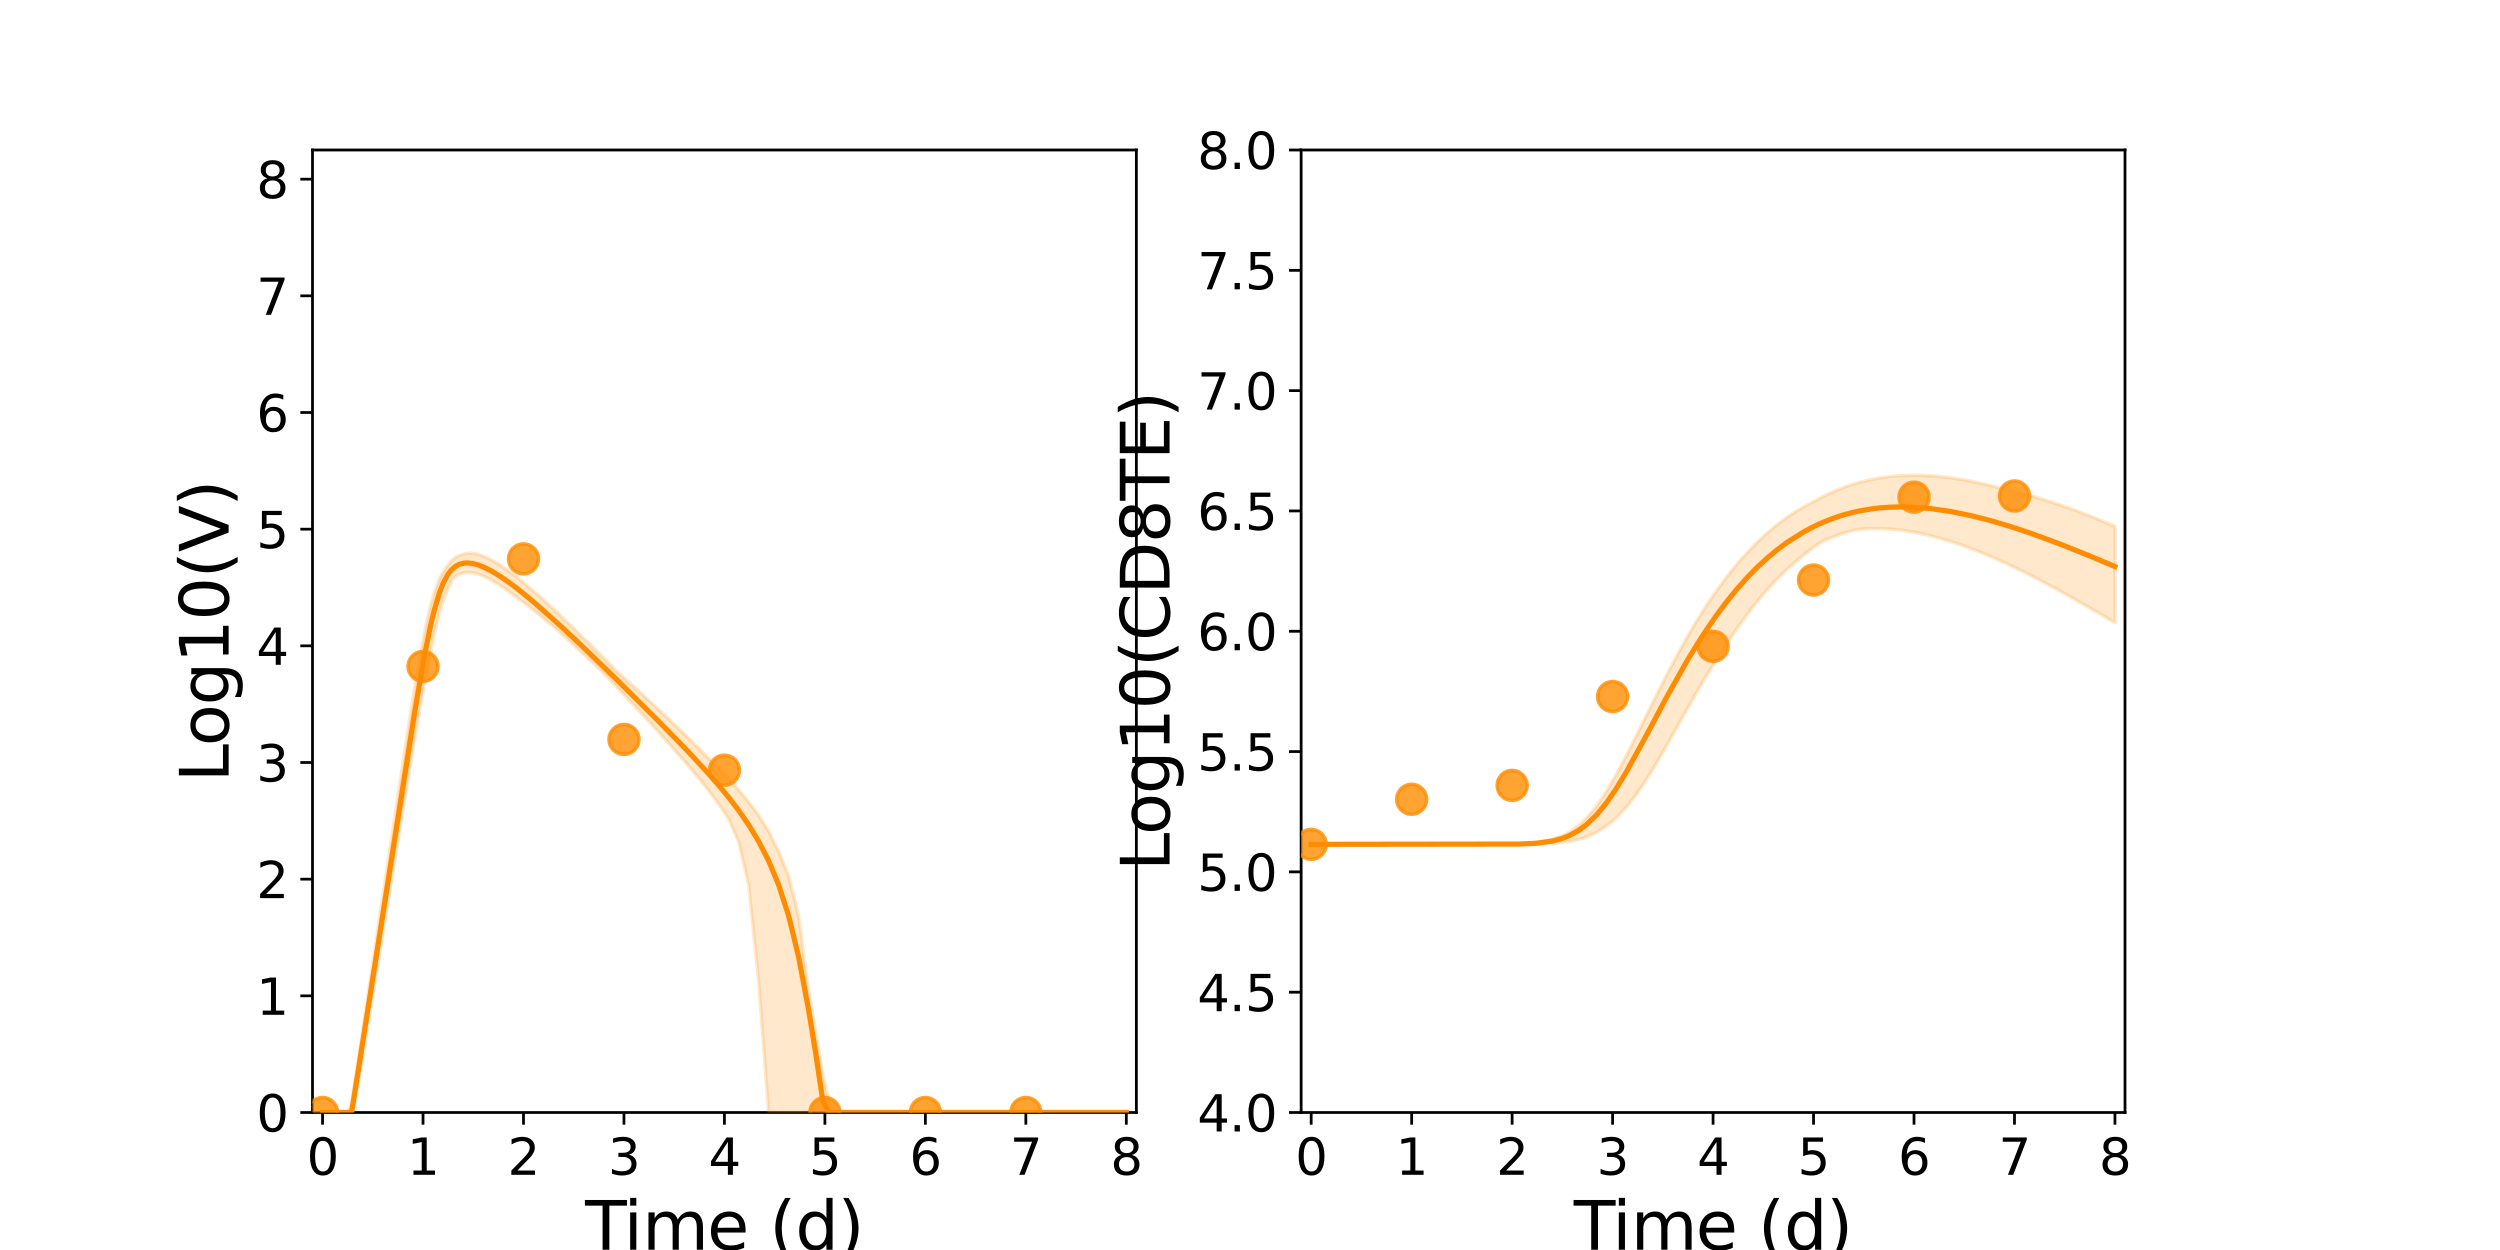 <?xml version="1.0" encoding="utf-8" standalone="no"?>
<!DOCTYPE svg PUBLIC "-//W3C//DTD SVG 1.1//EN"
  "http://www.w3.org/Graphics/SVG/1.1/DTD/svg11.dtd">
<svg xmlns:xlink="http://www.w3.org/1999/xlink" width="720pt" height="360pt" viewBox="0 0 720 360" xmlns="http://www.w3.org/2000/svg" version="1.1">
 <defs>
  <style type="text/css">*{stroke-linejoin: round; stroke-linecap: butt}</style>
 </defs>
 <g id="figure_1">
  <g id="patch_1">
   <path d="M 0 360 
L 720 360 
L 720 0 
L 0 0 
z
" style="fill: #ffffff"/>
  </g>
  <g id="axes_1">
   <g id="patch_2">
    <path d="M 90 320.4 
L 327.273 320.4 
L 327.273 43.2 
L 90 43.2 
z
" style="fill: #ffffff"/>
   </g>
   <g id="matplotlib.axis_1">
    <g id="xtick_1">
     <g id="line2d_1">
      <defs>
       <path id="mb0a938b081" d="M 0 0 
L 0 3.5 
" style="stroke: #000000; stroke-width: 0.8"/>
      </defs>
      <g>
       <use xlink:href="#mb0a938b081" x="92.894" y="320.4" style="stroke: #000000; stroke-width: 0.8"/>
      </g>
     </g>
     <g id="text_1">
      <!-- 0 -->
      <g transform="translate(88.313 338.342) scale(0.144 -0.144)">
       <defs>
        <path id="DejaVuSans-30" d="M 2034 4250 
Q 1547 4250 1301 3770 
Q 1056 3291 1056 2328 
Q 1056 1369 1301 889 
Q 1547 409 2034 409 
Q 2525 409 2770 889 
Q 3016 1369 3016 2328 
Q 3016 3291 2770 3770 
Q 2525 4250 2034 4250 
z
M 2034 4750 
Q 2819 4750 3233 4129 
Q 3647 3509 3647 2328 
Q 3647 1150 3233 529 
Q 2819 -91 2034 -91 
Q 1250 -91 836 529 
Q 422 1150 422 2328 
Q 422 3509 836 4129 
Q 1250 4750 2034 4750 
z
" transform="scale(0.016)"/>
       </defs>
       <use xlink:href="#DejaVuSans-30"/>
      </g>
     </g>
    </g>
    <g id="xtick_2">
     <g id="line2d_2">
      <g>
       <use xlink:href="#mb0a938b081" x="121.829" y="320.4" style="stroke: #000000; stroke-width: 0.8"/>
      </g>
     </g>
     <g id="text_2">
      <!-- 1 -->
      <g transform="translate(117.248 338.342) scale(0.144 -0.144)">
       <defs>
        <path id="DejaVuSans-31" d="M 794 531 
L 1825 531 
L 1825 4091 
L 703 3866 
L 703 4441 
L 1819 4666 
L 2450 4666 
L 2450 531 
L 3481 531 
L 3481 0 
L 794 0 
L 794 531 
z
" transform="scale(0.016)"/>
       </defs>
       <use xlink:href="#DejaVuSans-31"/>
      </g>
     </g>
    </g>
    <g id="xtick_3">
     <g id="line2d_3">
      <g>
       <use xlink:href="#mb0a938b081" x="150.765" y="320.4" style="stroke: #000000; stroke-width: 0.8"/>
      </g>
     </g>
     <g id="text_3">
      <!-- 2 -->
      <g transform="translate(146.184 338.342) scale(0.144 -0.144)">
       <defs>
        <path id="DejaVuSans-32" d="M 1228 531 
L 3431 531 
L 3431 0 
L 469 0 
L 469 531 
Q 828 903 1448 1529 
Q 2069 2156 2228 2338 
Q 2531 2678 2651 2914 
Q 2772 3150 2772 3378 
Q 2772 3750 2511 3984 
Q 2250 4219 1831 4219 
Q 1534 4219 1204 4116 
Q 875 4013 500 3803 
L 500 4441 
Q 881 4594 1212 4672 
Q 1544 4750 1819 4750 
Q 2544 4750 2975 4387 
Q 3406 4025 3406 3419 
Q 3406 3131 3298 2873 
Q 3191 2616 2906 2266 
Q 2828 2175 2409 1742 
Q 1991 1309 1228 531 
z
" transform="scale(0.016)"/>
       </defs>
       <use xlink:href="#DejaVuSans-32"/>
      </g>
     </g>
    </g>
    <g id="xtick_4">
     <g id="line2d_4">
      <g>
       <use xlink:href="#mb0a938b081" x="179.701" y="320.4" style="stroke: #000000; stroke-width: 0.8"/>
      </g>
     </g>
     <g id="text_4">
      <!-- 3 -->
      <g transform="translate(175.12 338.342) scale(0.144 -0.144)">
       <defs>
        <path id="DejaVuSans-33" d="M 2597 2516 
Q 3050 2419 3304 2112 
Q 3559 1806 3559 1356 
Q 3559 666 3084 287 
Q 2609 -91 1734 -91 
Q 1441 -91 1130 -33 
Q 819 25 488 141 
L 488 750 
Q 750 597 1062 519 
Q 1375 441 1716 441 
Q 2309 441 2620 675 
Q 2931 909 2931 1356 
Q 2931 1769 2642 2001 
Q 2353 2234 1838 2234 
L 1294 2234 
L 1294 2753 
L 1863 2753 
Q 2328 2753 2575 2939 
Q 2822 3125 2822 3475 
Q 2822 3834 2567 4026 
Q 2313 4219 1838 4219 
Q 1578 4219 1281 4162 
Q 984 4106 628 3988 
L 628 4550 
Q 988 4650 1302 4700 
Q 1616 4750 1894 4750 
Q 2613 4750 3031 4423 
Q 3450 4097 3450 3541 
Q 3450 3153 3228 2886 
Q 3006 2619 2597 2516 
z
" transform="scale(0.016)"/>
       </defs>
       <use xlink:href="#DejaVuSans-33"/>
      </g>
     </g>
    </g>
    <g id="xtick_5">
     <g id="line2d_5">
      <g>
       <use xlink:href="#mb0a938b081" x="208.636" y="320.4" style="stroke: #000000; stroke-width: 0.8"/>
      </g>
     </g>
     <g id="text_5">
      <!-- 4 -->
      <g transform="translate(204.055 338.342) scale(0.144 -0.144)">
       <defs>
        <path id="DejaVuSans-34" d="M 2419 4116 
L 825 1625 
L 2419 1625 
L 2419 4116 
z
M 2253 4666 
L 3047 4666 
L 3047 1625 
L 3713 1625 
L 3713 1100 
L 3047 1100 
L 3047 0 
L 2419 0 
L 2419 1100 
L 313 1100 
L 313 1709 
L 2253 4666 
z
" transform="scale(0.016)"/>
       </defs>
       <use xlink:href="#DejaVuSans-34"/>
      </g>
     </g>
    </g>
    <g id="xtick_6">
     <g id="line2d_6">
      <g>
       <use xlink:href="#mb0a938b081" x="237.572" y="320.4" style="stroke: #000000; stroke-width: 0.8"/>
      </g>
     </g>
     <g id="text_6">
      <!-- 5 -->
      <g transform="translate(232.991 338.342) scale(0.144 -0.144)">
       <defs>
        <path id="DejaVuSans-35" d="M 691 4666 
L 3169 4666 
L 3169 4134 
L 1269 4134 
L 1269 2991 
Q 1406 3038 1543 3061 
Q 1681 3084 1819 3084 
Q 2600 3084 3056 2656 
Q 3513 2228 3513 1497 
Q 3513 744 3044 326 
Q 2575 -91 1722 -91 
Q 1428 -91 1123 -41 
Q 819 9 494 109 
L 494 744 
Q 775 591 1075 516 
Q 1375 441 1709 441 
Q 2250 441 2565 725 
Q 2881 1009 2881 1497 
Q 2881 1984 2565 2268 
Q 2250 2553 1709 2553 
Q 1456 2553 1204 2497 
Q 953 2441 691 2322 
L 691 4666 
z
" transform="scale(0.016)"/>
       </defs>
       <use xlink:href="#DejaVuSans-35"/>
      </g>
     </g>
    </g>
    <g id="xtick_7">
     <g id="line2d_7">
      <g>
       <use xlink:href="#mb0a938b081" x="266.508" y="320.4" style="stroke: #000000; stroke-width: 0.8"/>
      </g>
     </g>
     <g id="text_7">
      <!-- 6 -->
      <g transform="translate(261.927 338.342) scale(0.144 -0.144)">
       <defs>
        <path id="DejaVuSans-36" d="M 2113 2584 
Q 1688 2584 1439 2293 
Q 1191 2003 1191 1497 
Q 1191 994 1439 701 
Q 1688 409 2113 409 
Q 2538 409 2786 701 
Q 3034 994 3034 1497 
Q 3034 2003 2786 2293 
Q 2538 2584 2113 2584 
z
M 3366 4563 
L 3366 3988 
Q 3128 4100 2886 4159 
Q 2644 4219 2406 4219 
Q 1781 4219 1451 3797 
Q 1122 3375 1075 2522 
Q 1259 2794 1537 2939 
Q 1816 3084 2150 3084 
Q 2853 3084 3261 2657 
Q 3669 2231 3669 1497 
Q 3669 778 3244 343 
Q 2819 -91 2113 -91 
Q 1303 -91 875 529 
Q 447 1150 447 2328 
Q 447 3434 972 4092 
Q 1497 4750 2381 4750 
Q 2619 4750 2861 4703 
Q 3103 4656 3366 4563 
z
" transform="scale(0.016)"/>
       </defs>
       <use xlink:href="#DejaVuSans-36"/>
      </g>
     </g>
    </g>
    <g id="xtick_8">
     <g id="line2d_8">
      <g>
       <use xlink:href="#mb0a938b081" x="295.443" y="320.4" style="stroke: #000000; stroke-width: 0.8"/>
      </g>
     </g>
     <g id="text_8">
      <!-- 7 -->
      <g transform="translate(290.862 338.342) scale(0.144 -0.144)">
       <defs>
        <path id="DejaVuSans-37" d="M 525 4666 
L 3525 4666 
L 3525 4397 
L 1831 0 
L 1172 0 
L 2766 4134 
L 525 4134 
L 525 4666 
z
" transform="scale(0.016)"/>
       </defs>
       <use xlink:href="#DejaVuSans-37"/>
      </g>
     </g>
    </g>
    <g id="xtick_9">
     <g id="line2d_9">
      <g>
       <use xlink:href="#mb0a938b081" x="324.379" y="320.4" style="stroke: #000000; stroke-width: 0.8"/>
      </g>
     </g>
     <g id="text_9">
      <!-- 8 -->
      <g transform="translate(319.798 338.342) scale(0.144 -0.144)">
       <defs>
        <path id="DejaVuSans-38" d="M 2034 2216 
Q 1584 2216 1326 1975 
Q 1069 1734 1069 1313 
Q 1069 891 1326 650 
Q 1584 409 2034 409 
Q 2484 409 2743 651 
Q 3003 894 3003 1313 
Q 3003 1734 2745 1975 
Q 2488 2216 2034 2216 
z
M 1403 2484 
Q 997 2584 770 2862 
Q 544 3141 544 3541 
Q 544 4100 942 4425 
Q 1341 4750 2034 4750 
Q 2731 4750 3128 4425 
Q 3525 4100 3525 3541 
Q 3525 3141 3298 2862 
Q 3072 2584 2669 2484 
Q 3125 2378 3379 2068 
Q 3634 1759 3634 1313 
Q 3634 634 3220 271 
Q 2806 -91 2034 -91 
Q 1263 -91 848 271 
Q 434 634 434 1313 
Q 434 1759 690 2068 
Q 947 2378 1403 2484 
z
M 1172 3481 
Q 1172 3119 1398 2916 
Q 1625 2713 2034 2713 
Q 2441 2713 2670 2916 
Q 2900 3119 2900 3481 
Q 2900 3844 2670 4047 
Q 2441 4250 2034 4250 
Q 1625 4250 1398 4047 
Q 1172 3844 1172 3481 
z
" transform="scale(0.016)"/>
       </defs>
       <use xlink:href="#DejaVuSans-38"/>
      </g>
     </g>
    </g>
    <g id="text_10">
     <!-- Time (d) -->
     <g transform="translate(168.511 359.925) scale(0.192 -0.192)">
      <defs>
       <path id="DejaVuSans-54" d="M -19 4666 
L 3928 4666 
L 3928 4134 
L 2272 4134 
L 2272 0 
L 1638 0 
L 1638 4134 
L -19 4134 
L -19 4666 
z
" transform="scale(0.016)"/>
       <path id="DejaVuSans-69" d="M 603 3500 
L 1178 3500 
L 1178 0 
L 603 0 
L 603 3500 
z
M 603 4863 
L 1178 4863 
L 1178 4134 
L 603 4134 
L 603 4863 
z
" transform="scale(0.016)"/>
       <path id="DejaVuSans-6d" d="M 3328 2828 
Q 3544 3216 3844 3400 
Q 4144 3584 4550 3584 
Q 5097 3584 5394 3201 
Q 5691 2819 5691 2113 
L 5691 0 
L 5113 0 
L 5113 2094 
Q 5113 2597 4934 2840 
Q 4756 3084 4391 3084 
Q 3944 3084 3684 2787 
Q 3425 2491 3425 1978 
L 3425 0 
L 2847 0 
L 2847 2094 
Q 2847 2600 2669 2842 
Q 2491 3084 2119 3084 
Q 1678 3084 1418 2786 
Q 1159 2488 1159 1978 
L 1159 0 
L 581 0 
L 581 3500 
L 1159 3500 
L 1159 2956 
Q 1356 3278 1631 3431 
Q 1906 3584 2284 3584 
Q 2666 3584 2933 3390 
Q 3200 3197 3328 2828 
z
" transform="scale(0.016)"/>
       <path id="DejaVuSans-65" d="M 3597 1894 
L 3597 1613 
L 953 1613 
Q 991 1019 1311 708 
Q 1631 397 2203 397 
Q 2534 397 2845 478 
Q 3156 559 3463 722 
L 3463 178 
Q 3153 47 2828 -22 
Q 2503 -91 2169 -91 
Q 1331 -91 842 396 
Q 353 884 353 1716 
Q 353 2575 817 3079 
Q 1281 3584 2069 3584 
Q 2775 3584 3186 3129 
Q 3597 2675 3597 1894 
z
M 3022 2063 
Q 3016 2534 2758 2815 
Q 2500 3097 2075 3097 
Q 1594 3097 1305 2825 
Q 1016 2553 972 2059 
L 3022 2063 
z
" transform="scale(0.016)"/>
       <path id="DejaVuSans-20" transform="scale(0.016)"/>
       <path id="DejaVuSans-28" d="M 1984 4856 
Q 1566 4138 1362 3434 
Q 1159 2731 1159 2009 
Q 1159 1288 1364 580 
Q 1569 -128 1984 -844 
L 1484 -844 
Q 1016 -109 783 600 
Q 550 1309 550 2009 
Q 550 2706 781 3412 
Q 1013 4119 1484 4856 
L 1984 4856 
z
" transform="scale(0.016)"/>
       <path id="DejaVuSans-64" d="M 2906 2969 
L 2906 4863 
L 3481 4863 
L 3481 0 
L 2906 0 
L 2906 525 
Q 2725 213 2448 61 
Q 2172 -91 1784 -91 
Q 1150 -91 751 415 
Q 353 922 353 1747 
Q 353 2572 751 3078 
Q 1150 3584 1784 3584 
Q 2172 3584 2448 3432 
Q 2725 3281 2906 2969 
z
M 947 1747 
Q 947 1113 1208 752 
Q 1469 391 1925 391 
Q 2381 391 2643 752 
Q 2906 1113 2906 1747 
Q 2906 2381 2643 2742 
Q 2381 3103 1925 3103 
Q 1469 3103 1208 2742 
Q 947 2381 947 1747 
z
" transform="scale(0.016)"/>
       <path id="DejaVuSans-29" d="M 513 4856 
L 1013 4856 
Q 1481 4119 1714 3412 
Q 1947 2706 1947 2009 
Q 1947 1309 1714 600 
Q 1481 -109 1013 -844 
L 513 -844 
Q 928 -128 1133 580 
Q 1338 1288 1338 2009 
Q 1338 2731 1133 3434 
Q 928 4138 513 4856 
z
" transform="scale(0.016)"/>
      </defs>
      <use xlink:href="#DejaVuSans-54"/>
      <use xlink:href="#DejaVuSans-69" x="57.959"/>
      <use xlink:href="#DejaVuSans-6d" x="85.742"/>
      <use xlink:href="#DejaVuSans-65" x="183.154"/>
      <use xlink:href="#DejaVuSans-20" x="244.678"/>
      <use xlink:href="#DejaVuSans-28" x="276.465"/>
      <use xlink:href="#DejaVuSans-64" x="315.479"/>
      <use xlink:href="#DejaVuSans-29" x="378.955"/>
     </g>
    </g>
   </g>
   <g id="matplotlib.axis_2">
    <g id="ytick_1">
     <g id="line2d_10">
      <defs>
       <path id="ma004bb6f8c" d="M 0 0 
L -3.5 0 
" style="stroke: #000000; stroke-width: 0.8"/>
      </defs>
      <g>
       <use xlink:href="#ma004bb6f8c" x="90" y="320.4" style="stroke: #000000; stroke-width: 0.8"/>
      </g>
     </g>
     <g id="text_11">
      <!-- 0 -->
      <g transform="translate(73.838 325.871) scale(0.144 -0.144)">
       <use xlink:href="#DejaVuSans-30"/>
      </g>
     </g>
    </g>
    <g id="ytick_2">
     <g id="line2d_11">
      <g>
       <use xlink:href="#ma004bb6f8c" x="90" y="286.8" style="stroke: #000000; stroke-width: 0.8"/>
      </g>
     </g>
     <g id="text_12">
      <!-- 1 -->
      <g transform="translate(73.838 292.271) scale(0.144 -0.144)">
       <use xlink:href="#DejaVuSans-31"/>
      </g>
     </g>
    </g>
    <g id="ytick_3">
     <g id="line2d_12">
      <g>
       <use xlink:href="#ma004bb6f8c" x="90" y="253.2" style="stroke: #000000; stroke-width: 0.8"/>
      </g>
     </g>
     <g id="text_13">
      <!-- 2 -->
      <g transform="translate(73.838 258.671) scale(0.144 -0.144)">
       <use xlink:href="#DejaVuSans-32"/>
      </g>
     </g>
    </g>
    <g id="ytick_4">
     <g id="line2d_13">
      <g>
       <use xlink:href="#ma004bb6f8c" x="90" y="219.6" style="stroke: #000000; stroke-width: 0.8"/>
      </g>
     </g>
     <g id="text_14">
      <!-- 3 -->
      <g transform="translate(73.838 225.071) scale(0.144 -0.144)">
       <use xlink:href="#DejaVuSans-33"/>
      </g>
     </g>
    </g>
    <g id="ytick_5">
     <g id="line2d_14">
      <g>
       <use xlink:href="#ma004bb6f8c" x="90" y="186" style="stroke: #000000; stroke-width: 0.8"/>
      </g>
     </g>
     <g id="text_15">
      <!-- 4 -->
      <g transform="translate(73.838 191.471) scale(0.144 -0.144)">
       <use xlink:href="#DejaVuSans-34"/>
      </g>
     </g>
    </g>
    <g id="ytick_6">
     <g id="line2d_15">
      <g>
       <use xlink:href="#ma004bb6f8c" x="90" y="152.4" style="stroke: #000000; stroke-width: 0.8"/>
      </g>
     </g>
     <g id="text_16">
      <!-- 5 -->
      <g transform="translate(73.838 157.871) scale(0.144 -0.144)">
       <use xlink:href="#DejaVuSans-35"/>
      </g>
     </g>
    </g>
    <g id="ytick_7">
     <g id="line2d_16">
      <g>
       <use xlink:href="#ma004bb6f8c" x="90" y="118.8" style="stroke: #000000; stroke-width: 0.8"/>
      </g>
     </g>
     <g id="text_17">
      <!-- 6 -->
      <g transform="translate(73.838 124.271) scale(0.144 -0.144)">
       <use xlink:href="#DejaVuSans-36"/>
      </g>
     </g>
    </g>
    <g id="ytick_8">
     <g id="line2d_17">
      <g>
       <use xlink:href="#ma004bb6f8c" x="90" y="85.2" style="stroke: #000000; stroke-width: 0.8"/>
      </g>
     </g>
     <g id="text_18">
      <!-- 7 -->
      <g transform="translate(73.838 90.671) scale(0.144 -0.144)">
       <use xlink:href="#DejaVuSans-37"/>
      </g>
     </g>
    </g>
    <g id="ytick_9">
     <g id="line2d_18">
      <g>
       <use xlink:href="#ma004bb6f8c" x="90" y="51.6" style="stroke: #000000; stroke-width: 0.8"/>
      </g>
     </g>
     <g id="text_19">
      <!-- 8 -->
      <g transform="translate(73.838 57.071) scale(0.144 -0.144)">
       <use xlink:href="#DejaVuSans-38"/>
      </g>
     </g>
    </g>
    <g id="text_20">
     <!-- Log10(V) -->
     <g transform="translate(65.845 225.224) rotate(-90) scale(0.192 -0.192)">
      <defs>
       <path id="DejaVuSans-4c" d="M 628 4666 
L 1259 4666 
L 1259 531 
L 3531 531 
L 3531 0 
L 628 0 
L 628 4666 
z
" transform="scale(0.016)"/>
       <path id="DejaVuSans-6f" d="M 1959 3097 
Q 1497 3097 1228 2736 
Q 959 2375 959 1747 
Q 959 1119 1226 758 
Q 1494 397 1959 397 
Q 2419 397 2687 759 
Q 2956 1122 2956 1747 
Q 2956 2369 2687 2733 
Q 2419 3097 1959 3097 
z
M 1959 3584 
Q 2709 3584 3137 3096 
Q 3566 2609 3566 1747 
Q 3566 888 3137 398 
Q 2709 -91 1959 -91 
Q 1206 -91 779 398 
Q 353 888 353 1747 
Q 353 2609 779 3096 
Q 1206 3584 1959 3584 
z
" transform="scale(0.016)"/>
       <path id="DejaVuSans-67" d="M 2906 1791 
Q 2906 2416 2648 2759 
Q 2391 3103 1925 3103 
Q 1463 3103 1205 2759 
Q 947 2416 947 1791 
Q 947 1169 1205 825 
Q 1463 481 1925 481 
Q 2391 481 2648 825 
Q 2906 1169 2906 1791 
z
M 3481 434 
Q 3481 -459 3084 -895 
Q 2688 -1331 1869 -1331 
Q 1566 -1331 1297 -1286 
Q 1028 -1241 775 -1147 
L 775 -588 
Q 1028 -725 1275 -790 
Q 1522 -856 1778 -856 
Q 2344 -856 2625 -561 
Q 2906 -266 2906 331 
L 2906 616 
Q 2728 306 2450 153 
Q 2172 0 1784 0 
Q 1141 0 747 490 
Q 353 981 353 1791 
Q 353 2603 747 3093 
Q 1141 3584 1784 3584 
Q 2172 3584 2450 3431 
Q 2728 3278 2906 2969 
L 2906 3500 
L 3481 3500 
L 3481 434 
z
" transform="scale(0.016)"/>
       <path id="DejaVuSans-56" d="M 1831 0 
L 50 4666 
L 709 4666 
L 2188 738 
L 3669 4666 
L 4325 4666 
L 2547 0 
L 1831 0 
z
" transform="scale(0.016)"/>
      </defs>
      <use xlink:href="#DejaVuSans-4c"/>
      <use xlink:href="#DejaVuSans-6f" x="53.963"/>
      <use xlink:href="#DejaVuSans-67" x="115.145"/>
      <use xlink:href="#DejaVuSans-31" x="178.621"/>
      <use xlink:href="#DejaVuSans-30" x="242.244"/>
      <use xlink:href="#DejaVuSans-28" x="305.867"/>
      <use xlink:href="#DejaVuSans-56" x="344.881"/>
      <use xlink:href="#DejaVuSans-29" x="413.289"/>
     </g>
    </g>
   </g>
   <g id="patch_3">
    <path d="M 90 320.4 
L 90 43.2 
" style="fill: none; stroke: #000000; stroke-width: 0.8; stroke-linejoin: miter; stroke-linecap: square"/>
   </g>
   <g id="patch_4">
    <path d="M 327.273 320.4 
L 327.273 43.2 
" style="fill: none; stroke: #000000; stroke-width: 0.8; stroke-linejoin: miter; stroke-linecap: square"/>
   </g>
   <g id="patch_5">
    <path d="M 90 320.4 
L 327.273 320.4 
" style="fill: none; stroke: #000000; stroke-width: 0.8; stroke-linejoin: miter; stroke-linecap: square"/>
   </g>
   <g id="patch_6">
    <path d="M 90 43.2 
L 327.273 43.2 
" style="fill: none; stroke: #000000; stroke-width: 0.8; stroke-linejoin: miter; stroke-linecap: square"/>
   </g>
   <g id="PolyCollection_1">
    <defs>
     <path id="m2e37f850b2" d="M 92.894 -39.6 
L 92.894 -39.6 
L 92.894 -39.6 
L 92.898 -39.6 
L 92.942 -39.6 
L 93.065 -39.6 
L 93.253 -39.6 
L 93.71 -39.6 
L 94.168 -39.6 
L 95.032 -39.6 
L 95.716 -39.6 
L 96.918 -39.6 
L 97.712 -39.6 
L 99.17 -39.6 
L 99.987 -39.6 
L 101.254 -39.6 
L 102.134 -41.833 
L 103.577 -50.476 
L 104.457 -55.846 
L 105.72 -63.585 
L 106.645 -69.231 
L 108.043 -77.81 
L 108.962 -83.43 
L 110.227 -91.173 
L 111.177 -96.971 
L 112.551 -105.381 
L 113.49 -111.117 
L 114.754 -118.823 
L 115.717 -124.676 
L 117.08 -132.937 
L 118.037 -138.703 
L 119.337 -146.437 
L 120.321 -152.219 
L 121.739 -160.287 
L 122.736 -165.78 
L 124.094 -172.692 
L 125.118 -177.534 
L 126.578 -183.349 
L 127.61 -186.912 
L 128.982 -190.441 
L 130.023 -192.575 
L 131.335 -194.173 
L 132.305 -194.666 
L 133.498 -195.013 
L 134.475 -195.117 
L 135.502 -195.093 
L 136.365 -194.982 
L 137.135 -194.824 
L 137.824 -194.641 
L 138.513 -194.408 
L 139.079 -194.157 
L 139.593 -193.914 
L 140.107 -193.654 
L 140.531 -193.434 
L 141.004 -193.187 
L 141.383 -192.977 
L 142.604 -192.266 
L 143.119 -191.953 
L 144.447 -191.101 
L 145.109 -190.672 
L 146.709 -189.562 
L 147.545 -188.97 
L 149.634 -187.419 
L 150.672 -186.633 
L 152.76 -184.988 
L 153.984 -184.009 
L 156.611 -181.844 
L 157.975 -180.704 
L 160.869 -178.222 
L 162.405 -176.842 
L 165.298 -174.197 
L 167.092 -172.545 
L 169.985 -169.849 
L 172.154 -167.815 
L 175.048 -164.865 
L 177.941 -161.803 
L 180.835 -158.718 
L 183.728 -155.61 
L 186.622 -152.478 
L 189.515 -149.317 
L 192.409 -146.116 
L 195.303 -142.861 
L 198.196 -139.526 
L 201.09 -136.074 
L 203.983 -132.444 
L 206.877 -128.544 
L 209.77 -124.225 
L 212.664 -117.753 
L 215.558 -105.475 
L 218.451 -77.823 
L 221.345 -39.6 
L 224.238 -39.6 
L 227.132 -39.6 
L 230.025 -39.6 
L 232.919 -39.6 
L 234.874 -39.6 
L 236.997 -39.6 
L 238.7 -39.6 
L 240.649 -39.6 
L 242.597 -39.6 
L 244.545 -39.6 
L 246.493 -39.6 
L 248.441 -39.6 
L 250.389 -39.6 
L 252.353 -39.6 
L 254.47 -39.6 
L 256.766 -39.6 
L 259.596 -39.6 
L 262.49 -39.6 
L 265.384 -39.6 
L 268.277 -39.6 
L 271.171 -39.6 
L 274.064 -39.6 
L 276.958 -39.6 
L 279.851 -39.6 
L 282.745 -39.6 
L 285.639 -39.6 
L 288.532 -39.6 
L 291.426 -39.6 
L 294.319 -39.6 
L 297.213 -39.6 
L 300.106 -39.6 
L 303 -39.6 
L 305.893 -39.6 
L 308.787 -39.6 
L 311.681 -39.6 
L 314.574 -39.6 
L 317.468 -39.6 
L 320.361 -39.6 
L 323.255 -39.6 
L 324.379 -39.6 
L 324.379 -39.6 
L 324.379 -39.6 
L 323.255 -39.6 
L 320.361 -39.6 
L 317.468 -39.6 
L 314.574 -39.6 
L 311.681 -39.6 
L 308.787 -39.6 
L 305.893 -39.6 
L 303 -39.6 
L 300.106 -39.6 
L 297.213 -39.6 
L 294.319 -39.6 
L 291.426 -39.6 
L 288.532 -39.6 
L 285.639 -39.6 
L 282.745 -39.6 
L 279.851 -39.6 
L 276.958 -39.6 
L 274.064 -39.6 
L 271.171 -39.6 
L 268.277 -39.6 
L 265.384 -39.6 
L 262.49 -39.6 
L 259.596 -39.6 
L 256.766 -39.6 
L 254.47 -39.6 
L 252.353 -39.6 
L 250.389 -39.6 
L 248.441 -39.6 
L 246.493 -39.6 
L 244.545 -39.6 
L 242.597 -39.6 
L 240.649 -39.62 
L 238.7 -43.012 
L 236.997 -50.6 
L 234.874 -62.982 
L 232.919 -74.231 
L 230.025 -96.032 
L 227.132 -107.718 
L 224.238 -114.783 
L 221.345 -120.657 
L 218.451 -125.26 
L 215.558 -129.156 
L 212.664 -132.614 
L 209.77 -135.784 
L 206.877 -138.759 
L 203.983 -141.704 
L 201.09 -144.669 
L 198.196 -147.533 
L 195.303 -150.325 
L 192.409 -153.068 
L 189.515 -155.775 
L 186.622 -158.456 
L 183.728 -161.117 
L 180.835 -163.761 
L 177.941 -166.389 
L 175.048 -169.308 
L 172.154 -172.208 
L 169.985 -174.367 
L 167.092 -177.215 
L 165.298 -178.965 
L 162.405 -181.744 
L 160.869 -183.203 
L 157.975 -185.894 
L 156.611 -187.139 
L 153.984 -189.474 
L 152.76 -190.531 
L 150.672 -192.283 
L 149.634 -193.125 
L 147.545 -194.755 
L 146.709 -195.375 
L 145.109 -196.509 
L 144.447 -196.96 
L 143.119 -197.806 
L 142.604 -198.112 
L 141.383 -198.798 
L 141.004 -199.003 
L 140.531 -199.231 
L 140.107 -199.433 
L 139.593 -199.662 
L 139.079 -199.869 
L 138.513 -200.082 
L 137.824 -200.298 
L 137.135 -200.472 
L 136.365 -200.629 
L 135.502 -200.691 
L 134.475 -200.654 
L 133.498 -200.421 
L 132.305 -200.048 
L 131.335 -199.583 
L 130.023 -198.517 
L 128.982 -197.226 
L 127.61 -195.26 
L 126.578 -193.402 
L 125.118 -189.409 
L 124.094 -185.966 
L 122.736 -180.071 
L 121.739 -175.203 
L 120.321 -167.258 
L 119.337 -161.42 
L 118.037 -153.28 
L 117.08 -147.15 
L 115.717 -138.235 
L 114.754 -131.88 
L 113.49 -123.493 
L 112.551 -117.265 
L 111.177 -108.123 
L 110.227 -101.799 
L 108.962 -93.372 
L 108.043 -87.252 
L 106.645 -77.915 
L 105.72 -71.752 
L 104.457 -63.326 
L 103.577 -57.474 
L 102.134 -47.813 
L 101.254 -41.963 
L 99.987 -39.727 
L 99.17 -39.6 
L 97.712 -39.6 
L 96.918 -39.6 
L 95.716 -39.6 
L 95.032 -39.6 
L 94.168 -39.6 
L 93.71 -39.6 
L 93.253 -39.6 
L 93.065 -39.6 
L 92.942 -39.6 
L 92.898 -39.6 
L 92.894 -39.6 
L 92.894 -39.6 
z
" style="stroke: #ff8c00; stroke-opacity: 0.2"/>
    </defs>
    <g clip-path="url(#p25bab14627)">
     <use xlink:href="#m2e37f850b2" x="0" y="360" style="fill: #ff8c00; fill-opacity: 0.2; stroke: #ff8c00; stroke-opacity: 0.2"/>
    </g>
   </g>
   <g id="PathCollection_1">
    <defs>
     <path id="md8e276cecd" d="M 0 4.33 
C 1.148 4.33 2.25 3.874 3.062 3.062 
C 3.874 2.25 4.33 1.148 4.33 0 
C 4.33 -1.148 3.874 -2.25 3.062 -3.062 
C 2.25 -3.874 1.148 -4.33 0 -4.33 
C -1.148 -4.33 -2.25 -3.874 -3.062 -3.062 
C -3.874 -2.25 -4.33 -1.148 -4.33 0 
C -4.33 1.148 -3.874 2.25 -3.062 3.062 
C -2.25 3.874 -1.148 4.33 0 4.33 
z
" style="stroke: #ff8c00; stroke-opacity: 0.8"/>
    </defs>
    <g clip-path="url(#p25bab14627)">
     <use xlink:href="#md8e276cecd" x="92.894" y="320.4" style="fill: #ff8c00; fill-opacity: 0.8; stroke: #ff8c00; stroke-opacity: 0.8"/>
     <use xlink:href="#md8e276cecd" x="121.829" y="191.916" style="fill: #ff8c00; fill-opacity: 0.8; stroke: #ff8c00; stroke-opacity: 0.8"/>
     <use xlink:href="#md8e276cecd" x="150.765" y="160.952" style="fill: #ff8c00; fill-opacity: 0.8; stroke: #ff8c00; stroke-opacity: 0.8"/>
     <use xlink:href="#md8e276cecd" x="179.701" y="212.953" style="fill: #ff8c00; fill-opacity: 0.8; stroke: #ff8c00; stroke-opacity: 0.8"/>
     <use xlink:href="#md8e276cecd" x="208.636" y="221.801" style="fill: #ff8c00; fill-opacity: 0.8; stroke: #ff8c00; stroke-opacity: 0.8"/>
     <use xlink:href="#md8e276cecd" x="237.572" y="320.4" style="fill: #ff8c00; fill-opacity: 0.8; stroke: #ff8c00; stroke-opacity: 0.8"/>
     <use xlink:href="#md8e276cecd" x="266.508" y="320.4" style="fill: #ff8c00; fill-opacity: 0.8; stroke: #ff8c00; stroke-opacity: 0.8"/>
     <use xlink:href="#md8e276cecd" x="295.443" y="320.4" style="fill: #ff8c00; fill-opacity: 0.8; stroke: #ff8c00; stroke-opacity: 0.8"/>
    </g>
   </g>
   <g id="line2d_19">
    <path d="M 92.894 320.4 
L 101.254 320.4 
L 103.577 305.821 
L 119.337 205.687 
L 121.739 191.682 
L 122.736 186.365 
L 124.094 179.827 
L 125.118 175.567 
L 126.578 170.658 
L 127.61 168.005 
L 128.982 165.441 
L 130.023 164.107 
L 131.335 163.005 
L 132.305 162.513 
L 133.498 162.194 
L 134.475 162.118 
L 136.365 162.33 
L 137.824 162.74 
L 139.593 163.453 
L 141.383 164.361 
L 144.447 166.237 
L 147.545 168.436 
L 150.672 170.873 
L 153.984 173.63 
L 160.869 179.747 
L 167.092 185.561 
L 177.941 196.055 
L 189.515 207.557 
L 198.196 216.466 
L 203.983 222.722 
L 206.877 226.033 
L 209.77 229.536 
L 212.664 233.313 
L 215.558 237.485 
L 218.451 242.237 
L 221.345 247.858 
L 224.238 254.806 
L 227.132 263.765 
L 230.025 275.685 
L 232.919 291.092 
L 234.874 303.061 
L 236.997 317.215 
L 238.7 320.4 
L 324.379 320.4 
L 324.379 320.4 
" clip-path="url(#p25bab14627)" style="fill: none; stroke: #ff8c00; stroke-width: 1.5; stroke-linecap: square"/>
   </g>
  </g>
  <g id="axes_2">
   <g id="patch_7">
    <path d="M 374.727 320.4 
L 612 320.4 
L 612 43.2 
L 374.727 43.2 
z
" style="fill: #ffffff"/>
   </g>
   <g id="matplotlib.axis_3">
    <g id="xtick_10">
     <g id="line2d_20">
      <g>
       <use xlink:href="#mb0a938b081" x="377.621" y="320.4" style="stroke: #000000; stroke-width: 0.8"/>
      </g>
     </g>
     <g id="text_21">
      <!-- 0 -->
      <g transform="translate(373.04 338.342) scale(0.144 -0.144)">
       <use xlink:href="#DejaVuSans-30"/>
      </g>
     </g>
    </g>
    <g id="xtick_11">
     <g id="line2d_21">
      <g>
       <use xlink:href="#mb0a938b081" x="406.557" y="320.4" style="stroke: #000000; stroke-width: 0.8"/>
      </g>
     </g>
     <g id="text_22">
      <!-- 1 -->
      <g transform="translate(401.976 338.342) scale(0.144 -0.144)">
       <use xlink:href="#DejaVuSans-31"/>
      </g>
     </g>
    </g>
    <g id="xtick_12">
     <g id="line2d_22">
      <g>
       <use xlink:href="#mb0a938b081" x="435.492" y="320.4" style="stroke: #000000; stroke-width: 0.8"/>
      </g>
     </g>
     <g id="text_23">
      <!-- 2 -->
      <g transform="translate(430.911 338.342) scale(0.144 -0.144)">
       <use xlink:href="#DejaVuSans-32"/>
      </g>
     </g>
    </g>
    <g id="xtick_13">
     <g id="line2d_23">
      <g>
       <use xlink:href="#mb0a938b081" x="464.428" y="320.4" style="stroke: #000000; stroke-width: 0.8"/>
      </g>
     </g>
     <g id="text_24">
      <!-- 3 -->
      <g transform="translate(459.847 338.342) scale(0.144 -0.144)">
       <use xlink:href="#DejaVuSans-33"/>
      </g>
     </g>
    </g>
    <g id="xtick_14">
     <g id="line2d_24">
      <g>
       <use xlink:href="#mb0a938b081" x="493.364" y="320.4" style="stroke: #000000; stroke-width: 0.8"/>
      </g>
     </g>
     <g id="text_25">
      <!-- 4 -->
      <g transform="translate(488.783 338.342) scale(0.144 -0.144)">
       <use xlink:href="#DejaVuSans-34"/>
      </g>
     </g>
    </g>
    <g id="xtick_15">
     <g id="line2d_25">
      <g>
       <use xlink:href="#mb0a938b081" x="522.299" y="320.4" style="stroke: #000000; stroke-width: 0.8"/>
      </g>
     </g>
     <g id="text_26">
      <!-- 5 -->
      <g transform="translate(517.718 338.342) scale(0.144 -0.144)">
       <use xlink:href="#DejaVuSans-35"/>
      </g>
     </g>
    </g>
    <g id="xtick_16">
     <g id="line2d_26">
      <g>
       <use xlink:href="#mb0a938b081" x="551.235" y="320.4" style="stroke: #000000; stroke-width: 0.8"/>
      </g>
     </g>
     <g id="text_27">
      <!-- 6 -->
      <g transform="translate(546.654 338.342) scale(0.144 -0.144)">
       <use xlink:href="#DejaVuSans-36"/>
      </g>
     </g>
    </g>
    <g id="xtick_17">
     <g id="line2d_27">
      <g>
       <use xlink:href="#mb0a938b081" x="580.171" y="320.4" style="stroke: #000000; stroke-width: 0.8"/>
      </g>
     </g>
     <g id="text_28">
      <!-- 7 -->
      <g transform="translate(575.59 338.342) scale(0.144 -0.144)">
       <use xlink:href="#DejaVuSans-37"/>
      </g>
     </g>
    </g>
    <g id="xtick_18">
     <g id="line2d_28">
      <g>
       <use xlink:href="#mb0a938b081" x="609.106" y="320.4" style="stroke: #000000; stroke-width: 0.8"/>
      </g>
     </g>
     <g id="text_29">
      <!-- 8 -->
      <g transform="translate(604.525 338.342) scale(0.144 -0.144)">
       <use xlink:href="#DejaVuSans-38"/>
      </g>
     </g>
    </g>
    <g id="text_30">
     <!-- Time (d) -->
     <g transform="translate(453.239 359.925) scale(0.192 -0.192)">
      <use xlink:href="#DejaVuSans-54"/>
      <use xlink:href="#DejaVuSans-69" x="57.959"/>
      <use xlink:href="#DejaVuSans-6d" x="85.742"/>
      <use xlink:href="#DejaVuSans-65" x="183.154"/>
      <use xlink:href="#DejaVuSans-20" x="244.678"/>
      <use xlink:href="#DejaVuSans-28" x="276.465"/>
      <use xlink:href="#DejaVuSans-64" x="315.479"/>
      <use xlink:href="#DejaVuSans-29" x="378.955"/>
     </g>
    </g>
   </g>
   <g id="matplotlib.axis_4">
    <g id="ytick_10">
     <g id="line2d_29">
      <g>
       <use xlink:href="#ma004bb6f8c" x="374.727" y="320.4" style="stroke: #000000; stroke-width: 0.8"/>
      </g>
     </g>
     <g id="text_31">
      <!-- 4.0 -->
      <g transform="translate(344.827 325.871) scale(0.144 -0.144)">
       <defs>
        <path id="DejaVuSans-2e" d="M 684 794 
L 1344 794 
L 1344 0 
L 684 0 
L 684 794 
z
" transform="scale(0.016)"/>
       </defs>
       <use xlink:href="#DejaVuSans-34"/>
       <use xlink:href="#DejaVuSans-2e" x="63.623"/>
       <use xlink:href="#DejaVuSans-30" x="95.41"/>
      </g>
     </g>
    </g>
    <g id="ytick_11">
     <g id="line2d_30">
      <g>
       <use xlink:href="#ma004bb6f8c" x="374.727" y="285.75" style="stroke: #000000; stroke-width: 0.8"/>
      </g>
     </g>
     <g id="text_32">
      <!-- 4.5 -->
      <g transform="translate(344.827 291.221) scale(0.144 -0.144)">
       <use xlink:href="#DejaVuSans-34"/>
       <use xlink:href="#DejaVuSans-2e" x="63.623"/>
       <use xlink:href="#DejaVuSans-35" x="95.41"/>
      </g>
     </g>
    </g>
    <g id="ytick_12">
     <g id="line2d_31">
      <g>
       <use xlink:href="#ma004bb6f8c" x="374.727" y="251.1" style="stroke: #000000; stroke-width: 0.8"/>
      </g>
     </g>
     <g id="text_33">
      <!-- 5.0 -->
      <g transform="translate(344.827 256.571) scale(0.144 -0.144)">
       <use xlink:href="#DejaVuSans-35"/>
       <use xlink:href="#DejaVuSans-2e" x="63.623"/>
       <use xlink:href="#DejaVuSans-30" x="95.41"/>
      </g>
     </g>
    </g>
    <g id="ytick_13">
     <g id="line2d_32">
      <g>
       <use xlink:href="#ma004bb6f8c" x="374.727" y="216.45" style="stroke: #000000; stroke-width: 0.8"/>
      </g>
     </g>
     <g id="text_34">
      <!-- 5.5 -->
      <g transform="translate(344.827 221.921) scale(0.144 -0.144)">
       <use xlink:href="#DejaVuSans-35"/>
       <use xlink:href="#DejaVuSans-2e" x="63.623"/>
       <use xlink:href="#DejaVuSans-35" x="95.41"/>
      </g>
     </g>
    </g>
    <g id="ytick_14">
     <g id="line2d_33">
      <g>
       <use xlink:href="#ma004bb6f8c" x="374.727" y="181.8" style="stroke: #000000; stroke-width: 0.8"/>
      </g>
     </g>
     <g id="text_35">
      <!-- 6.0 -->
      <g transform="translate(344.827 187.271) scale(0.144 -0.144)">
       <use xlink:href="#DejaVuSans-36"/>
       <use xlink:href="#DejaVuSans-2e" x="63.623"/>
       <use xlink:href="#DejaVuSans-30" x="95.41"/>
      </g>
     </g>
    </g>
    <g id="ytick_15">
     <g id="line2d_34">
      <g>
       <use xlink:href="#ma004bb6f8c" x="374.727" y="147.15" style="stroke: #000000; stroke-width: 0.8"/>
      </g>
     </g>
     <g id="text_36">
      <!-- 6.5 -->
      <g transform="translate(344.827 152.621) scale(0.144 -0.144)">
       <use xlink:href="#DejaVuSans-36"/>
       <use xlink:href="#DejaVuSans-2e" x="63.623"/>
       <use xlink:href="#DejaVuSans-35" x="95.41"/>
      </g>
     </g>
    </g>
    <g id="ytick_16">
     <g id="line2d_35">
      <g>
       <use xlink:href="#ma004bb6f8c" x="374.727" y="112.5" style="stroke: #000000; stroke-width: 0.8"/>
      </g>
     </g>
     <g id="text_37">
      <!-- 7.0 -->
      <g transform="translate(344.827 117.971) scale(0.144 -0.144)">
       <use xlink:href="#DejaVuSans-37"/>
       <use xlink:href="#DejaVuSans-2e" x="63.623"/>
       <use xlink:href="#DejaVuSans-30" x="95.41"/>
      </g>
     </g>
    </g>
    <g id="ytick_17">
     <g id="line2d_36">
      <g>
       <use xlink:href="#ma004bb6f8c" x="374.727" y="77.85" style="stroke: #000000; stroke-width: 0.8"/>
      </g>
     </g>
     <g id="text_38">
      <!-- 7.5 -->
      <g transform="translate(344.827 83.321) scale(0.144 -0.144)">
       <use xlink:href="#DejaVuSans-37"/>
       <use xlink:href="#DejaVuSans-2e" x="63.623"/>
       <use xlink:href="#DejaVuSans-35" x="95.41"/>
      </g>
     </g>
    </g>
    <g id="ytick_18">
     <g id="line2d_37">
      <g>
       <use xlink:href="#ma004bb6f8c" x="374.727" y="43.2" style="stroke: #000000; stroke-width: 0.8"/>
      </g>
     </g>
     <g id="text_39">
      <!-- 8.0 -->
      <g transform="translate(344.827 48.671) scale(0.144 -0.144)">
       <use xlink:href="#DejaVuSans-38"/>
       <use xlink:href="#DejaVuSans-2e" x="63.623"/>
       <use xlink:href="#DejaVuSans-30" x="95.41"/>
      </g>
     </g>
    </g>
    <g id="text_40">
     <!-- Log10(CD8TE) -->
     <g transform="translate(336.834 250.79) rotate(-90) scale(0.192 -0.192)">
      <defs>
       <path id="DejaVuSans-43" d="M 4122 4306 
L 4122 3641 
Q 3803 3938 3442 4084 
Q 3081 4231 2675 4231 
Q 1875 4231 1450 3742 
Q 1025 3253 1025 2328 
Q 1025 1406 1450 917 
Q 1875 428 2675 428 
Q 3081 428 3442 575 
Q 3803 722 4122 1019 
L 4122 359 
Q 3791 134 3420 21 
Q 3050 -91 2638 -91 
Q 1578 -91 968 557 
Q 359 1206 359 2328 
Q 359 3453 968 4101 
Q 1578 4750 2638 4750 
Q 3056 4750 3426 4639 
Q 3797 4528 4122 4306 
z
" transform="scale(0.016)"/>
       <path id="DejaVuSans-44" d="M 1259 4147 
L 1259 519 
L 2022 519 
Q 2988 519 3436 956 
Q 3884 1394 3884 2338 
Q 3884 3275 3436 3711 
Q 2988 4147 2022 4147 
L 1259 4147 
z
M 628 4666 
L 1925 4666 
Q 3281 4666 3915 4102 
Q 4550 3538 4550 2338 
Q 4550 1131 3912 565 
Q 3275 0 1925 0 
L 628 0 
L 628 4666 
z
" transform="scale(0.016)"/>
       <path id="DejaVuSans-45" d="M 628 4666 
L 3578 4666 
L 3578 4134 
L 1259 4134 
L 1259 2753 
L 3481 2753 
L 3481 2222 
L 1259 2222 
L 1259 531 
L 3634 531 
L 3634 0 
L 628 0 
L 628 4666 
z
" transform="scale(0.016)"/>
      </defs>
      <use xlink:href="#DejaVuSans-4c"/>
      <use xlink:href="#DejaVuSans-6f" x="53.963"/>
      <use xlink:href="#DejaVuSans-67" x="115.145"/>
      <use xlink:href="#DejaVuSans-31" x="178.621"/>
      <use xlink:href="#DejaVuSans-30" x="242.244"/>
      <use xlink:href="#DejaVuSans-28" x="305.867"/>
      <use xlink:href="#DejaVuSans-43" x="344.881"/>
      <use xlink:href="#DejaVuSans-44" x="414.705"/>
      <use xlink:href="#DejaVuSans-38" x="491.707"/>
      <use xlink:href="#DejaVuSans-54" x="555.33"/>
      <use xlink:href="#DejaVuSans-45" x="616.414"/>
      <use xlink:href="#DejaVuSans-29" x="679.598"/>
     </g>
    </g>
   </g>
   <g id="patch_8">
    <path d="M 374.727 320.4 
L 374.727 43.2 
" style="fill: none; stroke: #000000; stroke-width: 0.8; stroke-linejoin: miter; stroke-linecap: square"/>
   </g>
   <g id="patch_9">
    <path d="M 612 320.4 
L 612 43.2 
" style="fill: none; stroke: #000000; stroke-width: 0.8; stroke-linejoin: miter; stroke-linecap: square"/>
   </g>
   <g id="patch_10">
    <path d="M 374.727 320.4 
L 612 320.4 
" style="fill: none; stroke: #000000; stroke-width: 0.8; stroke-linejoin: miter; stroke-linecap: square"/>
   </g>
   <g id="patch_11">
    <path d="M 374.727 43.2 
L 612 43.2 
" style="fill: none; stroke: #000000; stroke-width: 0.8; stroke-linejoin: miter; stroke-linecap: square"/>
   </g>
   <g id="PolyCollection_2">
    <defs>
     <path id="ma8ddf2ed48" d="M 377.621 -116.831 
L 377.621 -116.831 
L 377.621 -116.831 
L 377.626 -116.831 
L 377.669 -116.831 
L 377.792 -116.831 
L 377.981 -116.831 
L 378.438 -116.831 
L 378.895 -116.831 
L 379.759 -116.831 
L 380.443 -116.831 
L 381.645 -116.831 
L 382.439 -116.831 
L 383.897 -116.831 
L 384.714 -116.831 
L 385.982 -116.831 
L 386.861 -116.831 
L 388.305 -116.831 
L 389.184 -116.831 
L 390.447 -116.831 
L 391.372 -116.831 
L 392.77 -116.831 
L 393.689 -116.831 
L 394.955 -116.831 
L 395.904 -116.831 
L 397.278 -116.831 
L 398.217 -116.831 
L 399.482 -116.831 
L 400.444 -116.831 
L 401.808 -116.831 
L 402.764 -116.831 
L 404.064 -116.831 
L 405.048 -116.831 
L 406.467 -116.831 
L 407.463 -116.831 
L 408.821 -116.831 
L 409.845 -116.831 
L 411.305 -116.831 
L 412.337 -116.831 
L 413.71 -116.831 
L 414.75 -116.831 
L 416.062 -116.831 
L 417.032 -116.831 
L 418.225 -116.831 
L 419.202 -116.831 
L 420.23 -116.831 
L 421.092 -116.831 
L 421.862 -116.831 
L 422.551 -116.831 
L 423.24 -116.831 
L 423.806 -116.831 
L 424.32 -116.831 
L 424.835 -116.831 
L 425.258 -116.831 
L 425.731 -116.831 
L 426.11 -116.831 
L 427.331 -116.831 
L 427.846 -116.832 
L 429.174 -116.832 
L 429.836 -116.832 
L 431.437 -116.834 
L 432.272 -116.835 
L 434.361 -116.839 
L 435.399 -116.842 
L 437.487 -116.852 
L 438.712 -116.864 
L 441.338 -116.897 
L 442.703 -116.93 
L 445.596 -117.04 
L 447.132 -117.132 
L 450.025 -117.405 
L 451.819 -117.654 
L 454.713 -118.287 
L 456.881 -118.93 
L 459.775 -120.263 
L 462.668 -122.082 
L 465.562 -124.512 
L 468.456 -127.593 
L 471.349 -131.308 
L 474.243 -135.585 
L 477.136 -140.311 
L 480.03 -145.349 
L 482.923 -150.563 
L 485.817 -155.687 
L 488.711 -160.719 
L 491.604 -165.616 
L 494.498 -170.324 
L 497.391 -174.809 
L 500.285 -179.047 
L 503.178 -183.025 
L 506.072 -186.739 
L 508.966 -190.198 
L 511.859 -193.293 
L 514.753 -196.104 
L 517.646 -198.707 
L 519.601 -200.318 
L 521.724 -201.952 
L 523.428 -203.18 
L 525.376 -204.321 
L 527.324 -205.134 
L 529.272 -205.855 
L 531.22 -206.508 
L 533.168 -207.06 
L 535.116 -207.525 
L 537.08 -207.709 
L 539.197 -207.79 
L 541.493 -207.765 
L 544.324 -207.634 
L 547.217 -207.347 
L 550.111 -206.929 
L 553.004 -206.386 
L 555.898 -205.727 
L 558.791 -204.96 
L 561.685 -204.091 
L 564.579 -203.128 
L 567.472 -202.077 
L 570.366 -200.944 
L 573.259 -199.736 
L 576.153 -198.459 
L 579.046 -197.118 
L 581.94 -195.719 
L 584.834 -194.267 
L 587.727 -192.767 
L 590.621 -191.224 
L 593.514 -189.643 
L 596.408 -188.028 
L 599.301 -186.384 
L 602.195 -184.714 
L 605.089 -183.023 
L 607.982 -181.314 
L 609.106 -180.646 
L 609.106 -208.414 
L 609.106 -208.414 
L 607.982 -208.894 
L 605.089 -210.104 
L 602.195 -211.275 
L 599.301 -212.403 
L 596.408 -213.484 
L 593.514 -214.515 
L 590.621 -215.492 
L 587.727 -216.411 
L 584.834 -217.268 
L 581.94 -218.058 
L 579.046 -218.777 
L 576.153 -219.42 
L 573.259 -220.155 
L 570.366 -220.843 
L 567.472 -221.454 
L 564.579 -221.98 
L 561.685 -222.416 
L 558.791 -222.756 
L 555.898 -222.993 
L 553.004 -223.119 
L 550.111 -223.128 
L 547.217 -223.012 
L 544.324 -222.763 
L 541.493 -222.383 
L 539.197 -221.956 
L 537.08 -221.479 
L 535.116 -220.97 
L 533.168 -220.386 
L 531.22 -219.703 
L 529.272 -218.956 
L 527.324 -218.124 
L 525.376 -217.189 
L 523.428 -216.149 
L 521.724 -215.232 
L 519.601 -214.109 
L 517.646 -212.972 
L 514.753 -211.076 
L 511.859 -208.931 
L 508.966 -206.5 
L 506.072 -203.817 
L 503.178 -200.845 
L 500.285 -197.571 
L 497.391 -193.983 
L 494.498 -190.07 
L 491.604 -185.827 
L 488.711 -181.251 
L 485.817 -176.347 
L 482.923 -171.132 
L 480.03 -165.65 
L 477.136 -159.982 
L 474.243 -154.157 
L 471.349 -148.288 
L 468.456 -142.53 
L 465.562 -137.068 
L 462.668 -132.103 
L 459.775 -127.815 
L 456.881 -124.342 
L 454.713 -122.316 
L 451.819 -120.232 
L 450.025 -119.336 
L 447.132 -118.233 
L 445.596 -117.869 
L 442.703 -117.354 
L 441.338 -117.216 
L 438.712 -117.017 
L 437.487 -116.966 
L 435.399 -116.902 
L 434.361 -116.883 
L 432.272 -116.857 
L 431.437 -116.851 
L 429.836 -116.842 
L 429.174 -116.84 
L 427.846 -116.836 
L 427.331 -116.835 
L 426.11 -116.834 
L 425.731 -116.833 
L 425.258 -116.833 
L 424.835 -116.832 
L 424.32 -116.832 
L 423.806 -116.832 
L 423.24 -116.832 
L 422.551 -116.831 
L 421.862 -116.831 
L 421.092 -116.831 
L 420.23 -116.831 
L 419.202 -116.831 
L 418.225 -116.831 
L 417.032 -116.831 
L 416.062 -116.831 
L 414.75 -116.831 
L 413.71 -116.831 
L 412.337 -116.831 
L 411.305 -116.831 
L 409.845 -116.831 
L 408.821 -116.831 
L 407.463 -116.831 
L 406.467 -116.831 
L 405.048 -116.831 
L 404.064 -116.831 
L 402.764 -116.831 
L 401.808 -116.831 
L 400.444 -116.831 
L 399.482 -116.831 
L 398.217 -116.831 
L 397.278 -116.831 
L 395.904 -116.831 
L 394.955 -116.831 
L 393.689 -116.831 
L 392.77 -116.831 
L 391.372 -116.831 
L 390.447 -116.831 
L 389.184 -116.831 
L 388.305 -116.831 
L 386.861 -116.831 
L 385.982 -116.831 
L 384.714 -116.831 
L 383.897 -116.831 
L 382.439 -116.831 
L 381.645 -116.831 
L 380.443 -116.831 
L 379.759 -116.831 
L 378.895 -116.831 
L 378.438 -116.831 
L 377.981 -116.831 
L 377.792 -116.831 
L 377.669 -116.831 
L 377.626 -116.831 
L 377.621 -116.831 
L 377.621 -116.831 
z
" style="stroke: #ff8c00; stroke-opacity: 0.2"/>
    </defs>
    <g clip-path="url(#pfb5e468476)">
     <use xlink:href="#ma8ddf2ed48" x="0" y="360" style="fill: #ff8c00; fill-opacity: 0.2; stroke: #ff8c00; stroke-opacity: 0.2"/>
    </g>
   </g>
   <g id="PathCollection_2">
    <g clip-path="url(#pfb5e468476)">
     <use xlink:href="#md8e276cecd" x="377.621" y="243.169" style="fill: #ff8c00; fill-opacity: 0.8; stroke: #ff8c00; stroke-opacity: 0.8"/>
     <use xlink:href="#md8e276cecd" x="406.557" y="230.192" style="fill: #ff8c00; fill-opacity: 0.8; stroke: #ff8c00; stroke-opacity: 0.8"/>
     <use xlink:href="#md8e276cecd" x="435.492" y="226.195" style="fill: #ff8c00; fill-opacity: 0.8; stroke: #ff8c00; stroke-opacity: 0.8"/>
     <use xlink:href="#md8e276cecd" x="464.428" y="200.596" style="fill: #ff8c00; fill-opacity: 0.8; stroke: #ff8c00; stroke-opacity: 0.8"/>
     <use xlink:href="#md8e276cecd" x="493.364" y="186.135" style="fill: #ff8c00; fill-opacity: 0.8; stroke: #ff8c00; stroke-opacity: 0.8"/>
     <use xlink:href="#md8e276cecd" x="522.299" y="167.049" style="fill: #ff8c00; fill-opacity: 0.8; stroke: #ff8c00; stroke-opacity: 0.8"/>
     <use xlink:href="#md8e276cecd" x="551.235" y="143.176" style="fill: #ff8c00; fill-opacity: 0.8; stroke: #ff8c00; stroke-opacity: 0.8"/>
     <use xlink:href="#md8e276cecd" x="580.171" y="142.838" style="fill: #ff8c00; fill-opacity: 0.8; stroke: #ff8c00; stroke-opacity: 0.8"/>
    </g>
   </g>
   <g id="line2d_38">
    <path d="M 377.621 243.169 
L 437.487 243.086 
L 441.338 242.925 
L 442.703 242.823 
L 447.132 242.2 
L 450.025 241.415 
L 451.819 240.714 
L 454.713 239.132 
L 456.881 237.523 
L 459.775 234.737 
L 462.668 231.206 
L 465.562 226.988 
L 468.456 222.206 
L 474.243 211.619 
L 480.03 200.727 
L 485.817 190.427 
L 488.711 185.656 
L 491.604 181.178 
L 494.498 177.007 
L 497.391 173.147 
L 500.285 169.595 
L 503.178 166.345 
L 506.072 163.388 
L 508.966 160.713 
L 511.859 158.306 
L 514.753 156.157 
L 519.601 153.095 
L 523.428 151.123 
L 527.324 149.486 
L 531.22 148.197 
L 535.116 147.227 
L 539.197 146.525 
L 541.493 146.262 
L 544.324 146.059 
L 547.217 145.982 
L 550.111 146.028 
L 555.898 146.457 
L 561.685 147.287 
L 567.472 148.461 
L 573.259 149.929 
L 579.046 151.646 
L 584.834 153.571 
L 593.514 156.772 
L 602.195 160.257 
L 609.106 163.176 
L 609.106 163.176 
" clip-path="url(#pfb5e468476)" style="fill: none; stroke: #ff8c00; stroke-width: 1.5; stroke-linecap: square"/>
   </g>
  </g>
  <g id="legend_1">
   <g id="patch_12">
    <path d="M 769.44 43.542 
L 867.528 43.542 
Q 871.368 43.542 871.368 39.702 
L 871.368 13.44 
Q 871.368 9.6 867.528 9.6 
L 769.44 9.6 
Q 765.6 9.6 765.6 13.44 
L 765.6 39.702 
Q 765.6 43.542 769.44 43.542 
z
" style="fill: #ffffff; opacity: 0.8; stroke: #cccccc; stroke-linejoin: miter"/>
   </g>
   <g id="PathCollection_3">
    <g>
     <use xlink:href="#md8e276cecd" x="792.48" y="26.829" style="fill: #ff8c00; fill-opacity: 0.8; stroke: #ff8c00; stroke-opacity: 0.8"/>
    </g>
   </g>
   <g id="text_41">
    <!-- 204 -->
    <g transform="translate(827.04 31.869) scale(0.192 -0.192)">
     <use xlink:href="#DejaVuSans-32"/>
     <use xlink:href="#DejaVuSans-30" x="63.623"/>
     <use xlink:href="#DejaVuSans-34" x="127.246"/>
    </g>
   </g>
  </g>
 </g>
 <defs>
  <clipPath id="p25bab14627">
   <rect x="90" y="43.2" width="237.273" height="277.2"/>
  </clipPath>
  <clipPath id="pfb5e468476">
   <rect x="374.727" y="43.2" width="237.273" height="277.2"/>
  </clipPath>
 </defs>
</svg>
